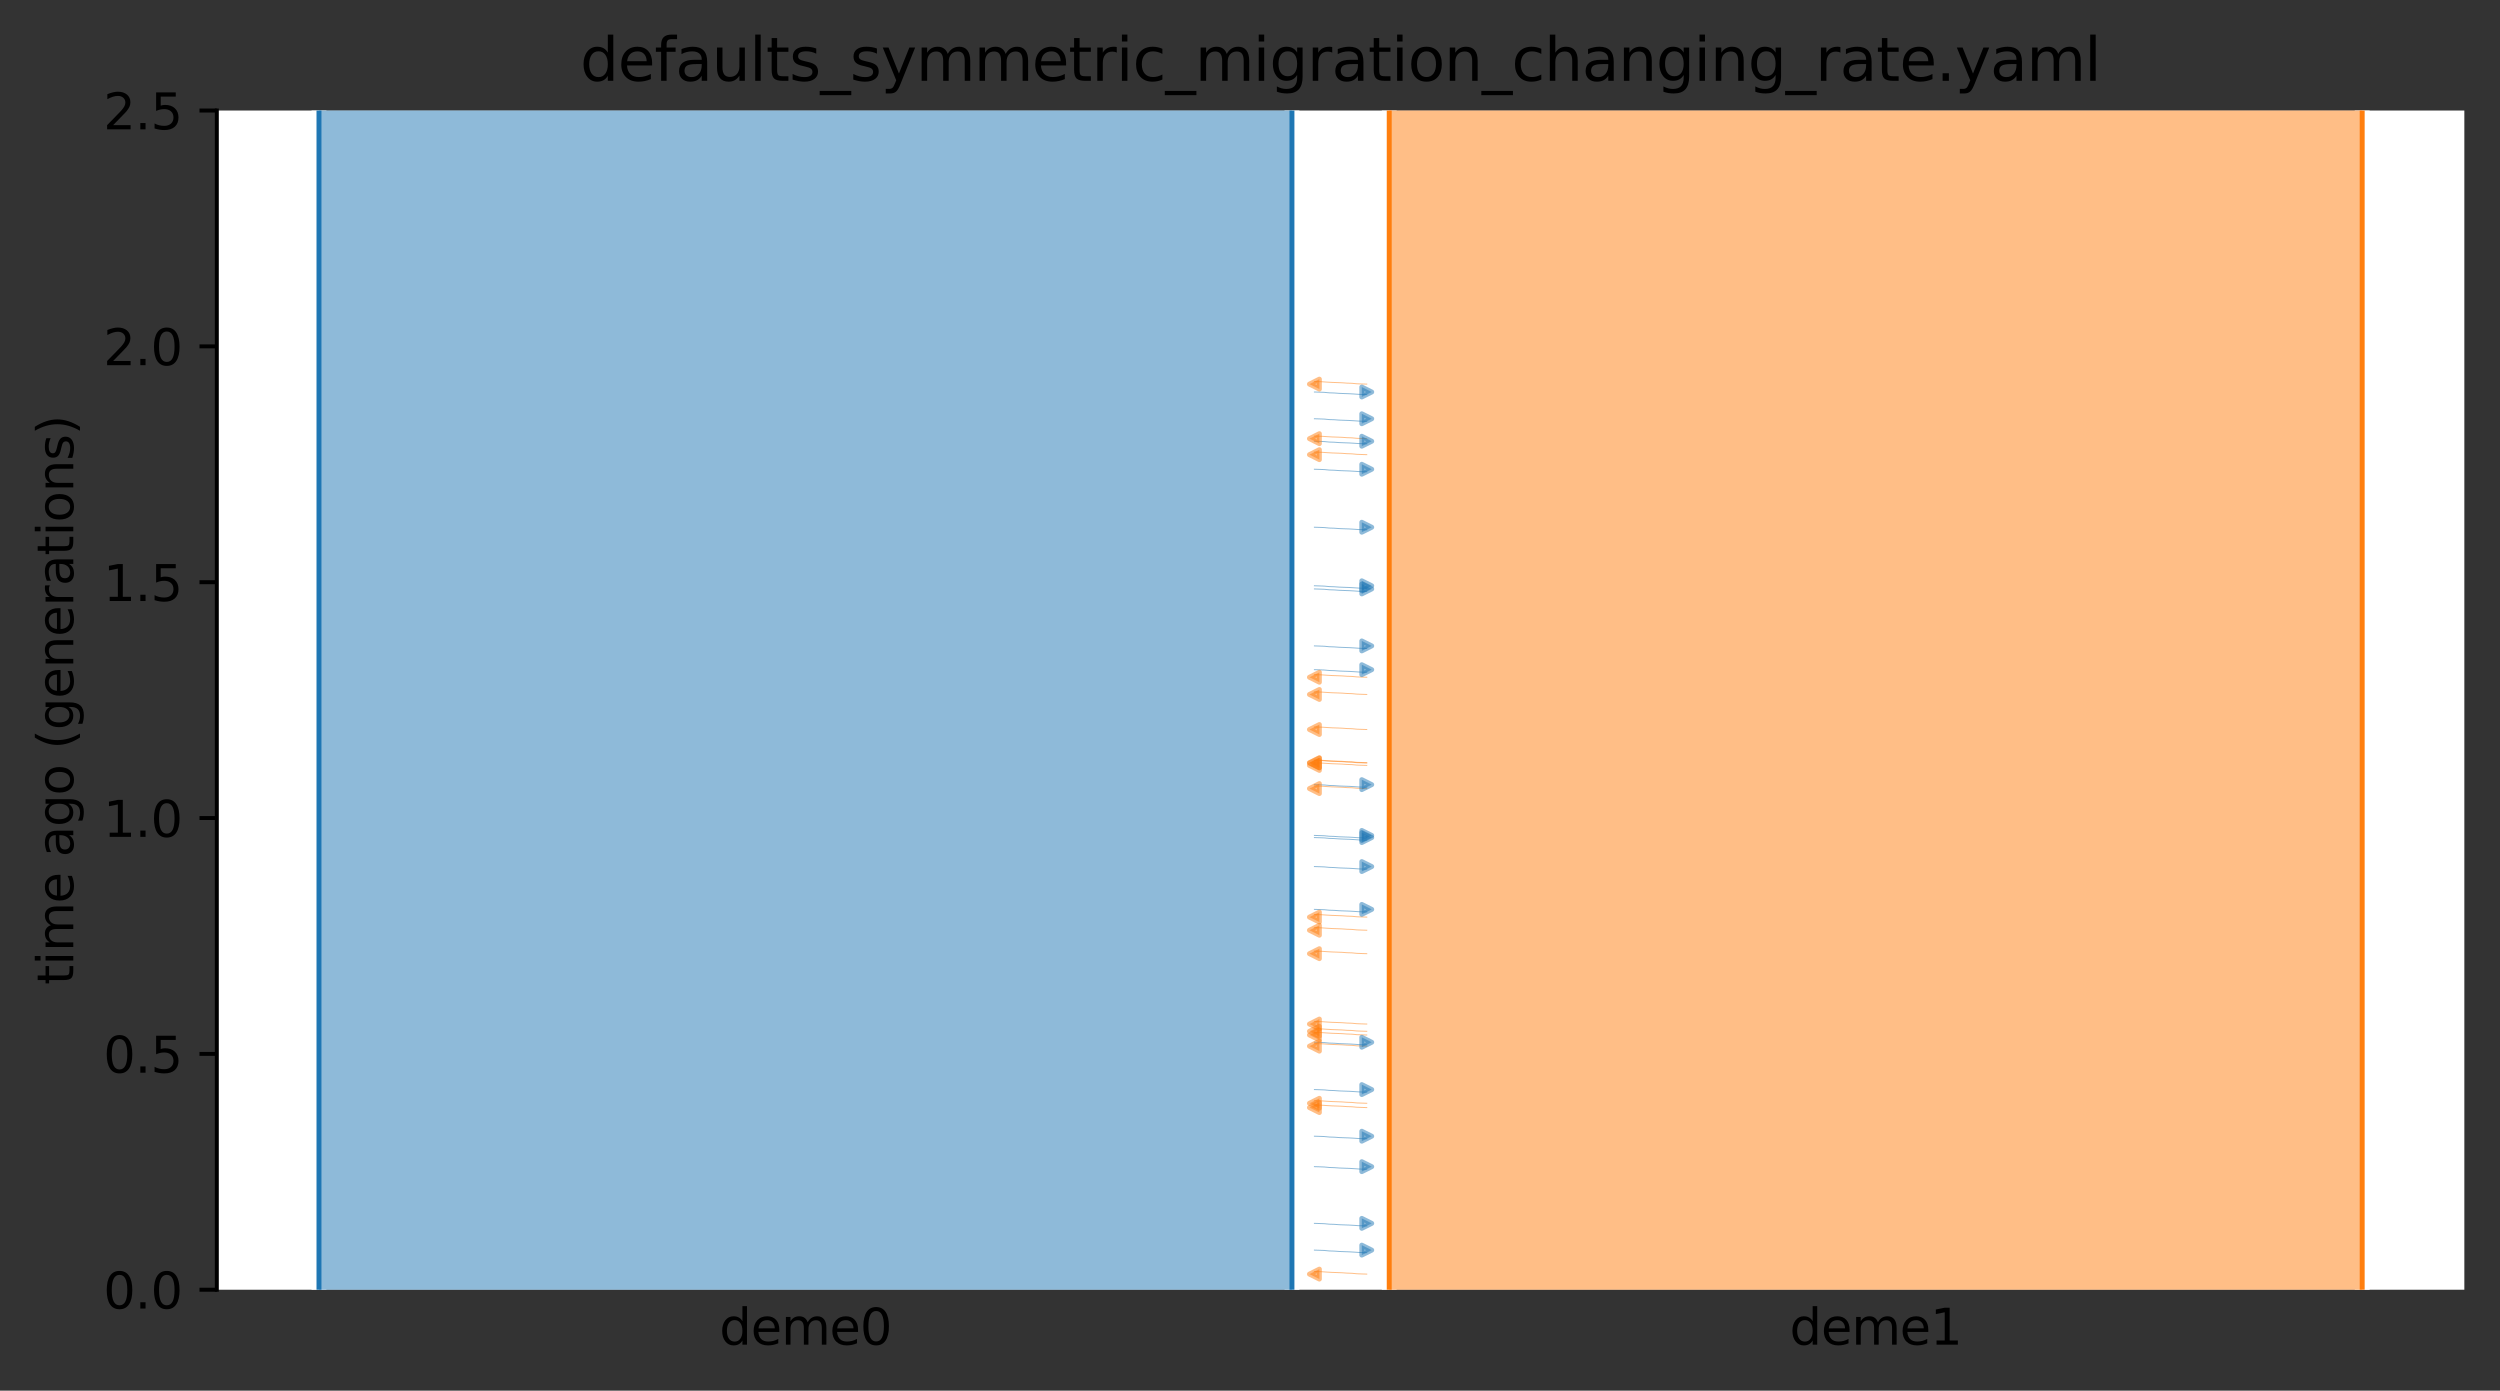 <?xml version="1.0" encoding="utf-8" standalone="no"?>
<!DOCTYPE svg PUBLIC "-//W3C//DTD SVG 1.1//EN"
  "http://www.w3.org/Graphics/SVG/1.1/DTD/svg11.dtd">
<svg xmlns:xlink="http://www.w3.org/1999/xlink" width="504.8pt" height="280.8pt" viewBox="0 0 504.8 280.8" xmlns="http://www.w3.org/2000/svg" version="1.1">
 <rect x="0" y="0" width="504.8" height="280.8" fill="#333333" stroke="none"/>
 <defs>
  <style type="text/css">*{stroke-linejoin: round; stroke-linecap: butt}</style>
 </defs>
 <g id="figure_1">
  <g id="patch_1">
   <path d="M 0 280.8 
L 504.8 280.8 
L 504.8 0 
L 0 0 
L 0 280.8 
z
" style="fill: none"/>
  </g>
  <g id="axes_1">
   <g id="patch_2">
    <path d="M 43.781 260.422 
L 497.6 260.422 
L 497.6 22.318 
L 43.781 22.318 
z
" style="fill: #ffffff"/>
   </g>
   <path d="M 275.975 154.556 
L 274.975 154.524 
L 273.975 154.487 
L 272.975 154.39 
L 271.975 154.357 
L 270.975 154.284 
L 269.975 154.245 
L 268.975 154.21 
L 267.975 154.152 
L 266.975 154.082 
L 265.406 154.03 
" clip-path="url(#p054538c51c)" style="fill: none; stroke: #ff7f0e; stroke-opacity: 0.5; stroke-width: 0.2; stroke-linecap: square"/>
   <path d="M 275.975 159.23 
L 274.975 159.199 
L 273.975 159.162 
L 272.975 159.064 
L 271.975 159.031 
L 270.975 158.958 
L 269.975 158.919 
L 268.975 158.884 
L 267.975 158.826 
L 266.975 158.756 
L 265.406 158.704 
" clip-path="url(#p054538c51c)" style="fill: none; stroke: #ff7f0e; stroke-opacity: 0.5; stroke-width: 0.2; stroke-linecap: square"/>
   <path d="M 275.975 136.75 
L 274.975 136.718 
L 273.975 136.681 
L 272.975 136.584 
L 271.975 136.551 
L 270.975 136.477 
L 269.975 136.439 
L 268.975 136.403 
L 267.975 136.346 
L 266.975 136.275 
L 265.406 136.223 
" clip-path="url(#p054538c51c)" style="fill: none; stroke: #ff7f0e; stroke-opacity: 0.5; stroke-width: 0.2; stroke-linecap: square"/>
   <path d="M 275.975 88.574 
L 274.975 88.543 
L 273.975 88.506 
L 272.975 88.408 
L 271.975 88.375 
L 270.975 88.302 
L 269.975 88.263 
L 268.975 88.228 
L 267.975 88.17 
L 266.975 88.1 
L 265.406 88.048 
" clip-path="url(#p054538c51c)" style="fill: none; stroke: #ff7f0e; stroke-opacity: 0.5; stroke-width: 0.2; stroke-linecap: square"/>
   <path d="M 275.975 140.226 
L 274.975 140.194 
L 273.975 140.157 
L 272.975 140.06 
L 271.975 140.027 
L 270.975 139.954 
L 269.975 139.915 
L 268.975 139.88 
L 267.975 139.822 
L 266.975 139.752 
L 265.406 139.7 
" clip-path="url(#p054538c51c)" style="fill: none; stroke: #ff7f0e; stroke-opacity: 0.5; stroke-width: 0.2; stroke-linecap: square"/>
   <path d="M 275.975 91.805 
L 274.975 91.774 
L 273.975 91.737 
L 272.975 91.639 
L 271.975 91.607 
L 270.975 91.533 
L 269.975 91.494 
L 268.975 91.459 
L 267.975 91.401 
L 266.975 91.331 
L 265.406 91.279 
" clip-path="url(#p054538c51c)" style="fill: none; stroke: #ff7f0e; stroke-opacity: 0.5; stroke-width: 0.2; stroke-linecap: square"/>
   <path d="M 275.975 77.561 
L 274.975 77.53 
L 273.975 77.493 
L 272.975 77.395 
L 271.975 77.362 
L 270.975 77.289 
L 269.975 77.25 
L 268.975 77.215 
L 267.975 77.157 
L 266.975 77.087 
L 265.406 77.035 
" clip-path="url(#p054538c51c)" style="fill: none; stroke: #ff7f0e; stroke-opacity: 0.5; stroke-width: 0.2; stroke-linecap: square"/>
   <path d="M 275.975 147.305 
L 274.975 147.274 
L 273.975 147.237 
L 272.975 147.139 
L 271.975 147.107 
L 270.975 147.033 
L 269.975 146.994 
L 268.975 146.959 
L 267.975 146.901 
L 266.975 146.831 
L 265.406 146.779 
" clip-path="url(#p054538c51c)" style="fill: none; stroke: #ff7f0e; stroke-opacity: 0.5; stroke-width: 0.2; stroke-linecap: square"/>
   <path d="M 275.975 154.068 
L 274.975 154.036 
L 273.975 153.999 
L 272.975 153.901 
L 271.975 153.869 
L 270.975 153.795 
L 269.975 153.757 
L 268.975 153.721 
L 267.975 153.664 
L 266.975 153.593 
L 265.406 153.541 
" clip-path="url(#p054538c51c)" style="fill: none; stroke: #ff7f0e; stroke-opacity: 0.5; stroke-width: 0.2; stroke-linecap: square"/>
   <path d="M 275.975 153.999 
L 274.975 153.968 
L 273.975 153.931 
L 272.975 153.833 
L 271.975 153.801 
L 270.975 153.727 
L 269.975 153.688 
L 268.975 153.653 
L 267.975 153.595 
L 266.975 153.525 
L 265.406 153.473 
" clip-path="url(#p054538c51c)" style="fill: none; stroke: #ff7f0e; stroke-opacity: 0.5; stroke-width: 0.2; stroke-linecap: square"/>
   <path d="M 265.406 118.918 
L 266.406 118.95 
L 267.406 118.986 
L 268.406 119.084 
L 269.406 119.117 
L 270.406 119.19 
L 271.406 119.229 
L 272.406 119.264 
L 273.406 119.322 
L 274.406 119.392 
L 275.975 119.444 
" clip-path="url(#p054538c51c)" style="fill: none; stroke: #1f77b4; stroke-opacity: 0.5; stroke-width: 0.2; stroke-linecap: square"/>
   <path d="M 265.406 79.154 
L 266.406 79.185 
L 267.406 79.222 
L 268.406 79.32 
L 269.406 79.352 
L 270.406 79.426 
L 271.406 79.465 
L 272.406 79.5 
L 273.406 79.558 
L 274.406 79.628 
L 275.975 79.68 
" clip-path="url(#p054538c51c)" style="fill: none; stroke: #1f77b4; stroke-opacity: 0.5; stroke-width: 0.2; stroke-linecap: square"/>
   <path d="M 265.406 106.458 
L 266.406 106.489 
L 267.406 106.526 
L 268.406 106.624 
L 269.406 106.656 
L 270.406 106.73 
L 271.406 106.769 
L 272.406 106.804 
L 273.406 106.862 
L 274.406 106.932 
L 275.975 106.984 
" clip-path="url(#p054538c51c)" style="fill: none; stroke: #1f77b4; stroke-opacity: 0.5; stroke-width: 0.2; stroke-linecap: square"/>
   <path d="M 265.406 130.422 
L 266.406 130.453 
L 267.406 130.49 
L 268.406 130.588 
L 269.406 130.62 
L 270.406 130.694 
L 271.406 130.733 
L 272.406 130.768 
L 273.406 130.826 
L 274.406 130.896 
L 275.975 130.948 
" clip-path="url(#p054538c51c)" style="fill: none; stroke: #1f77b4; stroke-opacity: 0.5; stroke-width: 0.2; stroke-linecap: square"/>
   <path d="M 265.406 118.279 
L 266.406 118.31 
L 267.406 118.347 
L 268.406 118.445 
L 269.406 118.478 
L 270.406 118.551 
L 271.406 118.59 
L 272.406 118.625 
L 273.406 118.683 
L 274.406 118.753 
L 275.975 118.805 
" clip-path="url(#p054538c51c)" style="fill: none; stroke: #1f77b4; stroke-opacity: 0.5; stroke-width: 0.2; stroke-linecap: square"/>
   <path d="M 265.406 158.433 
L 266.406 158.465 
L 267.406 158.502 
L 268.406 158.6 
L 269.406 158.632 
L 270.406 158.706 
L 271.406 158.744 
L 272.406 158.78 
L 273.406 158.837 
L 274.406 158.908 
L 275.975 158.96 
" clip-path="url(#p054538c51c)" style="fill: none; stroke: #1f77b4; stroke-opacity: 0.5; stroke-width: 0.2; stroke-linecap: square"/>
   <path d="M 265.406 89.094 
L 266.406 89.125 
L 267.406 89.162 
L 268.406 89.26 
L 269.406 89.293 
L 270.406 89.366 
L 271.406 89.405 
L 272.406 89.44 
L 273.406 89.498 
L 274.406 89.568 
L 275.975 89.62 
" clip-path="url(#p054538c51c)" style="fill: none; stroke: #1f77b4; stroke-opacity: 0.5; stroke-width: 0.2; stroke-linecap: square"/>
   <path d="M 265.406 84.554 
L 266.406 84.586 
L 267.406 84.623 
L 268.406 84.721 
L 269.406 84.753 
L 270.406 84.827 
L 271.406 84.865 
L 272.406 84.901 
L 273.406 84.958 
L 274.406 85.029 
L 275.975 85.081 
" clip-path="url(#p054538c51c)" style="fill: none; stroke: #1f77b4; stroke-opacity: 0.5; stroke-width: 0.2; stroke-linecap: square"/>
   <path d="M 265.406 94.749 
L 266.406 94.78 
L 267.406 94.817 
L 268.406 94.915 
L 269.406 94.948 
L 270.406 95.021 
L 271.406 95.06 
L 272.406 95.095 
L 273.406 95.153 
L 274.406 95.223 
L 275.975 95.275 
" clip-path="url(#p054538c51c)" style="fill: none; stroke: #1f77b4; stroke-opacity: 0.5; stroke-width: 0.2; stroke-linecap: square"/>
   <path d="M 265.406 135.22 
L 266.406 135.252 
L 267.406 135.289 
L 268.406 135.386 
L 269.406 135.419 
L 270.406 135.492 
L 271.406 135.531 
L 272.406 135.566 
L 273.406 135.624 
L 274.406 135.694 
L 275.975 135.746 
" clip-path="url(#p054538c51c)" style="fill: none; stroke: #1f77b4; stroke-opacity: 0.5; stroke-width: 0.2; stroke-linecap: square"/>
   <path d="M 275.975 211.241 
L 274.975 211.21 
L 273.975 211.173 
L 272.975 211.075 
L 271.975 211.042 
L 270.975 210.969 
L 269.975 210.93 
L 268.975 210.895 
L 267.975 210.837 
L 266.975 210.767 
L 265.406 210.715 
" clip-path="url(#p054538c51c)" style="fill: none; stroke: #ff7f0e; stroke-opacity: 0.5; stroke-width: 0.2; stroke-linecap: square"/>
   <path d="M 275.975 222.773 
L 274.975 222.741 
L 273.975 222.704 
L 272.975 222.607 
L 271.975 222.574 
L 270.975 222.5 
L 269.975 222.462 
L 268.975 222.426 
L 267.975 222.369 
L 266.975 222.298 
L 265.406 222.246 
" clip-path="url(#p054538c51c)" style="fill: none; stroke: #ff7f0e; stroke-opacity: 0.5; stroke-width: 0.2; stroke-linecap: square"/>
   <path d="M 275.975 208.986 
L 274.975 208.955 
L 273.975 208.918 
L 272.975 208.82 
L 271.975 208.787 
L 270.975 208.714 
L 269.975 208.675 
L 268.975 208.64 
L 267.975 208.582 
L 266.975 208.512 
L 265.406 208.46 
" clip-path="url(#p054538c51c)" style="fill: none; stroke: #ff7f0e; stroke-opacity: 0.5; stroke-width: 0.2; stroke-linecap: square"/>
   <path d="M 275.975 187.834 
L 274.975 187.802 
L 273.975 187.765 
L 272.975 187.668 
L 271.975 187.635 
L 270.975 187.562 
L 269.975 187.523 
L 268.975 187.488 
L 267.975 187.43 
L 266.975 187.36 
L 265.406 187.308 
" clip-path="url(#p054538c51c)" style="fill: none; stroke: #ff7f0e; stroke-opacity: 0.5; stroke-width: 0.2; stroke-linecap: square"/>
   <path d="M 275.975 206.775 
L 274.975 206.743 
L 273.975 206.706 
L 272.975 206.609 
L 271.975 206.576 
L 270.975 206.503 
L 269.975 206.464 
L 268.975 206.429 
L 267.975 206.371 
L 266.975 206.301 
L 265.406 206.249 
" clip-path="url(#p054538c51c)" style="fill: none; stroke: #ff7f0e; stroke-opacity: 0.5; stroke-width: 0.2; stroke-linecap: square"/>
   <path d="M 275.975 257.267 
L 274.975 257.236 
L 273.975 257.199 
L 272.975 257.101 
L 271.975 257.068 
L 270.975 256.995 
L 269.975 256.956 
L 268.975 256.921 
L 267.975 256.863 
L 266.975 256.793 
L 265.406 256.741 
" clip-path="url(#p054538c51c)" style="fill: none; stroke: #ff7f0e; stroke-opacity: 0.5; stroke-width: 0.2; stroke-linecap: square"/>
   <path d="M 275.975 208.24 
L 274.975 208.209 
L 273.975 208.172 
L 272.975 208.074 
L 271.975 208.042 
L 270.975 207.968 
L 269.975 207.929 
L 268.975 207.894 
L 267.975 207.836 
L 266.975 207.766 
L 265.406 207.714 
" clip-path="url(#p054538c51c)" style="fill: none; stroke: #ff7f0e; stroke-opacity: 0.5; stroke-width: 0.2; stroke-linecap: square"/>
   <path d="M 275.975 185.182 
L 274.975 185.151 
L 273.975 185.114 
L 272.975 185.016 
L 271.975 184.984 
L 270.975 184.91 
L 269.975 184.872 
L 268.975 184.836 
L 267.975 184.779 
L 266.975 184.708 
L 265.406 184.656 
" clip-path="url(#p054538c51c)" style="fill: none; stroke: #ff7f0e; stroke-opacity: 0.5; stroke-width: 0.2; stroke-linecap: square"/>
   <path d="M 275.975 192.567 
L 274.975 192.536 
L 273.975 192.499 
L 272.975 192.401 
L 271.975 192.369 
L 270.975 192.295 
L 269.975 192.256 
L 268.975 192.221 
L 267.975 192.163 
L 266.975 192.093 
L 265.406 192.041 
" clip-path="url(#p054538c51c)" style="fill: none; stroke: #ff7f0e; stroke-opacity: 0.5; stroke-width: 0.2; stroke-linecap: square"/>
   <path d="M 275.975 223.644 
L 274.975 223.612 
L 273.975 223.575 
L 272.975 223.478 
L 271.975 223.445 
L 270.975 223.372 
L 269.975 223.333 
L 268.975 223.298 
L 267.975 223.24 
L 266.975 223.169 
L 265.406 223.118 
" clip-path="url(#p054538c51c)" style="fill: none; stroke: #ff7f0e; stroke-opacity: 0.5; stroke-width: 0.2; stroke-linecap: square"/>
   <path d="M 265.406 247.02 
L 266.406 247.052 
L 267.406 247.089 
L 268.406 247.186 
L 269.406 247.219 
L 270.406 247.292 
L 271.406 247.331 
L 272.406 247.366 
L 273.406 247.424 
L 274.406 247.494 
L 275.975 247.546 
" clip-path="url(#p054538c51c)" style="fill: none; stroke: #1f77b4; stroke-opacity: 0.5; stroke-width: 0.2; stroke-linecap: square"/>
   <path d="M 265.406 210.452 
L 266.406 210.483 
L 267.406 210.52 
L 268.406 210.618 
L 269.406 210.65 
L 270.406 210.724 
L 271.406 210.762 
L 272.406 210.798 
L 273.406 210.855 
L 274.406 210.926 
L 275.975 210.978 
" clip-path="url(#p054538c51c)" style="fill: none; stroke: #1f77b4; stroke-opacity: 0.5; stroke-width: 0.2; stroke-linecap: square"/>
   <path d="M 265.406 169.121 
L 266.406 169.152 
L 267.406 169.189 
L 268.406 169.287 
L 269.406 169.319 
L 270.406 169.393 
L 271.406 169.432 
L 272.406 169.467 
L 273.406 169.525 
L 274.406 169.595 
L 275.975 169.647 
" clip-path="url(#p054538c51c)" style="fill: none; stroke: #1f77b4; stroke-opacity: 0.5; stroke-width: 0.2; stroke-linecap: square"/>
   <path d="M 265.406 235.571 
L 266.406 235.602 
L 267.406 235.639 
L 268.406 235.737 
L 269.406 235.77 
L 270.406 235.843 
L 271.406 235.882 
L 272.406 235.917 
L 273.406 235.975 
L 274.406 236.045 
L 275.975 236.097 
" clip-path="url(#p054538c51c)" style="fill: none; stroke: #1f77b4; stroke-opacity: 0.5; stroke-width: 0.2; stroke-linecap: square"/>
   <path d="M 265.406 252.423 
L 266.406 252.455 
L 267.406 252.492 
L 268.406 252.589 
L 269.406 252.622 
L 270.406 252.695 
L 271.406 252.734 
L 272.406 252.769 
L 273.406 252.827 
L 274.406 252.897 
L 275.975 252.949 
" clip-path="url(#p054538c51c)" style="fill: none; stroke: #1f77b4; stroke-opacity: 0.5; stroke-width: 0.2; stroke-linecap: square"/>
   <path d="M 265.406 168.689 
L 266.406 168.72 
L 267.406 168.757 
L 268.406 168.855 
L 269.406 168.888 
L 270.406 168.961 
L 271.406 169 
L 272.406 169.035 
L 273.406 169.093 
L 274.406 169.163 
L 275.975 169.215 
" clip-path="url(#p054538c51c)" style="fill: none; stroke: #1f77b4; stroke-opacity: 0.5; stroke-width: 0.2; stroke-linecap: square"/>
   <path d="M 265.406 183.623 
L 266.406 183.654 
L 267.406 183.691 
L 268.406 183.789 
L 269.406 183.821 
L 270.406 183.895 
L 271.406 183.934 
L 272.406 183.969 
L 273.406 184.027 
L 274.406 184.097 
L 275.975 184.149 
" clip-path="url(#p054538c51c)" style="fill: none; stroke: #1f77b4; stroke-opacity: 0.5; stroke-width: 0.2; stroke-linecap: square"/>
   <path d="M 265.406 220.005 
L 266.406 220.036 
L 267.406 220.073 
L 268.406 220.171 
L 269.406 220.204 
L 270.406 220.277 
L 271.406 220.316 
L 272.406 220.351 
L 273.406 220.409 
L 274.406 220.479 
L 275.975 220.531 
" clip-path="url(#p054538c51c)" style="fill: none; stroke: #1f77b4; stroke-opacity: 0.5; stroke-width: 0.2; stroke-linecap: square"/>
   <path d="M 265.406 229.422 
L 266.406 229.453 
L 267.406 229.49 
L 268.406 229.588 
L 269.406 229.621 
L 270.406 229.694 
L 271.406 229.733 
L 272.406 229.768 
L 273.406 229.826 
L 274.406 229.896 
L 275.975 229.948 
" clip-path="url(#p054538c51c)" style="fill: none; stroke: #1f77b4; stroke-opacity: 0.5; stroke-width: 0.2; stroke-linecap: square"/>
   <path d="M 265.406 174.976 
L 266.406 175.007 
L 267.406 175.044 
L 268.406 175.142 
L 269.406 175.175 
L 270.406 175.248 
L 271.406 175.287 
L 272.406 175.322 
L 273.406 175.38 
L 274.406 175.45 
L 275.975 175.502 
" clip-path="url(#p054538c51c)" style="fill: none; stroke: #1f77b4; stroke-opacity: 0.5; stroke-width: 0.2; stroke-linecap: square"/>
   <g id="patch_3">
    <path d="M 64.409 22.318 
L 64.409 260.422 
M 260.868 22.318 
L 260.868 260.422 
" clip-path="url(#p054538c51c)" style="fill: none; stroke: #ffffff; stroke-width: 3; stroke-linejoin: miter"/>
    <path d="M 64.409 22.318 
L 64.409 260.422 
M 260.868 22.318 
L 260.868 260.422 
" clip-path="url(#p054538c51c)" style="fill: none; stroke: #1f77b4; stroke-linejoin: miter"/>
    <g id="PolyCollection_1">
     <path d="M 260.868 22.318 
L 64.409 22.318 
L 64.409 260.422 
L 260.868 260.422 
L 260.868 260.422 
L 260.868 22.318 
z
" clip-path="url(#p054538c51c)" style="fill: #1f77b4; fill-opacity: 0.5"/>
    </g>
    <g id="patch_4">
     <path d="M 280.514 22.318 
L 280.514 260.422 
M 476.972 22.318 
L 476.972 260.422 
" clip-path="url(#p054538c51c)" style="fill: none; stroke: #ffffff; stroke-width: 3; stroke-linejoin: miter"/>
     <path d="M 280.514 22.318 
L 280.514 260.422 
M 476.972 22.318 
L 476.972 260.422 
" clip-path="url(#p054538c51c)" style="fill: none; stroke: #ff7f0e; stroke-linejoin: miter"/>
     <g id="PolyCollection_2">
      <path d="M 476.972 22.318 
L 280.514 22.318 
L 280.514 260.422 
L 476.972 260.422 
L 476.972 260.422 
L 476.972 22.318 
z
" clip-path="url(#p054538c51c)" style="fill: #ff7f0e; fill-opacity: 0.5"/>
     </g>
     <g id="matplotlib.axis_1">
      <g id="xtick_1">
       <g id="line2d_1"/>
       <g id="text_1">
        <!-- deme0 -->
        <g transform="translate(145.26 271.52)scale(0.1 -0.1)">
         <defs>
          <path id="DejaVuSans-64" d="M 2906 2969 
L 2906 4863 
L 3481 4863 
L 3481 0 
L 2906 0 
L 2906 525 
Q 2725 213 2448 61 
Q 2172 -91 1784 -91 
Q 1150 -91 751 415 
Q 353 922 353 1747 
Q 353 2572 751 3078 
Q 1150 3584 1784 3584 
Q 2172 3584 2448 3432 
Q 2725 3281 2906 2969 
z
M 947 1747 
Q 947 1113 1208 752 
Q 1469 391 1925 391 
Q 2381 391 2643 752 
Q 2906 1113 2906 1747 
Q 2906 2381 2643 2742 
Q 2381 3103 1925 3103 
Q 1469 3103 1208 2742 
Q 947 2381 947 1747 
z
" transform="scale(0.016)"/>
          <path id="DejaVuSans-65" d="M 3597 1894 
L 3597 1613 
L 953 1613 
Q 991 1019 1311 708 
Q 1631 397 2203 397 
Q 2534 397 2845 478 
Q 3156 559 3463 722 
L 3463 178 
Q 3153 47 2828 -22 
Q 2503 -91 2169 -91 
Q 1331 -91 842 396 
Q 353 884 353 1716 
Q 353 2575 817 3079 
Q 1281 3584 2069 3584 
Q 2775 3584 3186 3129 
Q 3597 2675 3597 1894 
z
M 3022 2063 
Q 3016 2534 2758 2815 
Q 2500 3097 2075 3097 
Q 1594 3097 1305 2825 
Q 1016 2553 972 2059 
L 3022 2063 
z
" transform="scale(0.016)"/>
          <path id="DejaVuSans-6d" d="M 3328 2828 
Q 3544 3216 3844 3400 
Q 4144 3584 4550 3584 
Q 5097 3584 5394 3201 
Q 5691 2819 5691 2113 
L 5691 0 
L 5113 0 
L 5113 2094 
Q 5113 2597 4934 2840 
Q 4756 3084 4391 3084 
Q 3944 3084 3684 2787 
Q 3425 2491 3425 1978 
L 3425 0 
L 2847 0 
L 2847 2094 
Q 2847 2600 2669 2842 
Q 2491 3084 2119 3084 
Q 1678 3084 1418 2786 
Q 1159 2488 1159 1978 
L 1159 0 
L 581 0 
L 581 3500 
L 1159 3500 
L 1159 2956 
Q 1356 3278 1631 3431 
Q 1906 3584 2284 3584 
Q 2666 3584 2933 3390 
Q 3200 3197 3328 2828 
z
" transform="scale(0.016)"/>
          <path id="DejaVuSans-30" d="M 2034 4250 
Q 1547 4250 1301 3770 
Q 1056 3291 1056 2328 
Q 1056 1369 1301 889 
Q 1547 409 2034 409 
Q 2525 409 2770 889 
Q 3016 1369 3016 2328 
Q 3016 3291 2770 3770 
Q 2525 4250 2034 4250 
z
M 2034 4750 
Q 2819 4750 3233 4129 
Q 3647 3509 3647 2328 
Q 3647 1150 3233 529 
Q 2819 -91 2034 -91 
Q 1250 -91 836 529 
Q 422 1150 422 2328 
Q 422 3509 836 4129 
Q 1250 4750 2034 4750 
z
" transform="scale(0.016)"/>
         </defs>
         <use xlink:href="#DejaVuSans-64"/>
         <use xlink:href="#DejaVuSans-65" x="63.477"/>
         <use xlink:href="#DejaVuSans-6d" x="125"/>
         <use xlink:href="#DejaVuSans-65" x="222.412"/>
         <use xlink:href="#DejaVuSans-30" x="283.936"/>
        </g>
       </g>
      </g>
      <g id="xtick_2">
       <g id="line2d_2"/>
       <g id="text_2">
        <!-- deme1 -->
        <g transform="translate(361.364 271.52)scale(0.1 -0.1)">
         <defs>
          <path id="DejaVuSans-31" d="M 794 531 
L 1825 531 
L 1825 4091 
L 703 3866 
L 703 4441 
L 1819 4666 
L 2450 4666 
L 2450 531 
L 3481 531 
L 3481 0 
L 794 0 
L 794 531 
z
" transform="scale(0.016)"/>
         </defs>
         <use xlink:href="#DejaVuSans-64"/>
         <use xlink:href="#DejaVuSans-65" x="63.477"/>
         <use xlink:href="#DejaVuSans-6d" x="125"/>
         <use xlink:href="#DejaVuSans-65" x="222.412"/>
         <use xlink:href="#DejaVuSans-31" x="283.936"/>
        </g>
       </g>
      </g>
     </g>
     <g id="matplotlib.axis_2">
      <g id="ytick_1">
       <g id="line2d_3">
        <defs>
         <path id="m0cdb8a8888" d="M 0 0 
L -3.5 0 
" style="stroke: #000000; stroke-width: 0.8"/>
        </defs>
        <g>
         <use xlink:href="#m0cdb8a8888" x="43.781" y="260.422" style="stroke: #000000; stroke-width: 0.8"/>
        </g>
       </g>
       <g id="text_3">
        <!-- 0.0 -->
        <g transform="translate(20.878 264.221)scale(0.1 -0.1)">
         <defs>
          <path id="DejaVuSans-2e" d="M 684 794 
L 1344 794 
L 1344 0 
L 684 0 
L 684 794 
z
" transform="scale(0.016)"/>
         </defs>
         <use xlink:href="#DejaVuSans-30"/>
         <use xlink:href="#DejaVuSans-2e" x="63.623"/>
         <use xlink:href="#DejaVuSans-30" x="95.41"/>
        </g>
       </g>
      </g>
      <g id="ytick_2">
       <g id="line2d_4">
        <g>
         <use xlink:href="#m0cdb8a8888" x="43.781" y="212.801" style="stroke: #000000; stroke-width: 0.8"/>
        </g>
       </g>
       <g id="text_4">
        <!-- 0.5 -->
        <g transform="translate(20.878 216.6)scale(0.1 -0.1)">
         <defs>
          <path id="DejaVuSans-35" d="M 691 4666 
L 3169 4666 
L 3169 4134 
L 1269 4134 
L 1269 2991 
Q 1406 3038 1543 3061 
Q 1681 3084 1819 3084 
Q 2600 3084 3056 2656 
Q 3513 2228 3513 1497 
Q 3513 744 3044 326 
Q 2575 -91 1722 -91 
Q 1428 -91 1123 -41 
Q 819 9 494 109 
L 494 744 
Q 775 591 1075 516 
Q 1375 441 1709 441 
Q 2250 441 2565 725 
Q 2881 1009 2881 1497 
Q 2881 1984 2565 2268 
Q 2250 2553 1709 2553 
Q 1456 2553 1204 2497 
Q 953 2441 691 2322 
L 691 4666 
z
" transform="scale(0.016)"/>
         </defs>
         <use xlink:href="#DejaVuSans-30"/>
         <use xlink:href="#DejaVuSans-2e" x="63.623"/>
         <use xlink:href="#DejaVuSans-35" x="95.41"/>
        </g>
       </g>
      </g>
      <g id="ytick_3">
       <g id="line2d_5">
        <g>
         <use xlink:href="#m0cdb8a8888" x="43.781" y="165.18" style="stroke: #000000; stroke-width: 0.8"/>
        </g>
       </g>
       <g id="text_5">
        <!-- 1.0 -->
        <g transform="translate(20.878 168.98)scale(0.1 -0.1)">
         <use xlink:href="#DejaVuSans-31"/>
         <use xlink:href="#DejaVuSans-2e" x="63.623"/>
         <use xlink:href="#DejaVuSans-30" x="95.41"/>
        </g>
       </g>
      </g>
      <g id="ytick_4">
       <g id="line2d_6">
        <g>
         <use xlink:href="#m0cdb8a8888" x="43.781" y="117.56" style="stroke: #000000; stroke-width: 0.8"/>
        </g>
       </g>
       <g id="text_6">
        <!-- 1.5 -->
        <g transform="translate(20.878 121.359)scale(0.1 -0.1)">
         <use xlink:href="#DejaVuSans-31"/>
         <use xlink:href="#DejaVuSans-2e" x="63.623"/>
         <use xlink:href="#DejaVuSans-35" x="95.41"/>
        </g>
       </g>
      </g>
      <g id="ytick_5">
       <g id="line2d_7">
        <g>
         <use xlink:href="#m0cdb8a8888" x="43.781" y="69.939" style="stroke: #000000; stroke-width: 0.8"/>
        </g>
       </g>
       <g id="text_7">
        <!-- 2.0 -->
        <g transform="translate(20.878 73.738)scale(0.1 -0.1)">
         <defs>
          <path id="DejaVuSans-32" d="M 1228 531 
L 3431 531 
L 3431 0 
L 469 0 
L 469 531 
Q 828 903 1448 1529 
Q 2069 2156 2228 2338 
Q 2531 2678 2651 2914 
Q 2772 3150 2772 3378 
Q 2772 3750 2511 3984 
Q 2250 4219 1831 4219 
Q 1534 4219 1204 4116 
Q 875 4013 500 3803 
L 500 4441 
Q 881 4594 1212 4672 
Q 1544 4750 1819 4750 
Q 2544 4750 2975 4387 
Q 3406 4025 3406 3419 
Q 3406 3131 3298 2873 
Q 3191 2616 2906 2266 
Q 2828 2175 2409 1742 
Q 1991 1309 1228 531 
z
" transform="scale(0.016)"/>
         </defs>
         <use xlink:href="#DejaVuSans-32"/>
         <use xlink:href="#DejaVuSans-2e" x="63.623"/>
         <use xlink:href="#DejaVuSans-30" x="95.41"/>
        </g>
       </g>
      </g>
      <g id="ytick_6">
       <g id="line2d_8">
        <g>
         <use xlink:href="#m0cdb8a8888" x="43.781" y="22.318" style="stroke: #000000; stroke-width: 0.8"/>
        </g>
       </g>
       <g id="text_8">
        <!-- 2.5 -->
        <g transform="translate(20.878 26.117)scale(0.1 -0.1)">
         <use xlink:href="#DejaVuSans-32"/>
         <use xlink:href="#DejaVuSans-2e" x="63.623"/>
         <use xlink:href="#DejaVuSans-35" x="95.41"/>
        </g>
       </g>
      </g>
      <g id="text_9">
       <!-- time ago (generations) -->
       <g transform="translate(14.798 198.841)rotate(-90)scale(0.1 -0.1)">
        <defs>
         <path id="DejaVuSans-74" d="M 1172 4494 
L 1172 3500 
L 2356 3500 
L 2356 3053 
L 1172 3053 
L 1172 1153 
Q 1172 725 1289 603 
Q 1406 481 1766 481 
L 2356 481 
L 2356 0 
L 1766 0 
Q 1100 0 847 248 
Q 594 497 594 1153 
L 594 3053 
L 172 3053 
L 172 3500 
L 594 3500 
L 594 4494 
L 1172 4494 
z
" transform="scale(0.016)"/>
         <path id="DejaVuSans-69" d="M 603 3500 
L 1178 3500 
L 1178 0 
L 603 0 
L 603 3500 
z
M 603 4863 
L 1178 4863 
L 1178 4134 
L 603 4134 
L 603 4863 
z
" transform="scale(0.016)"/>
         <path id="DejaVuSans-20" transform="scale(0.016)"/>
         <path id="DejaVuSans-61" d="M 2194 1759 
Q 1497 1759 1228 1600 
Q 959 1441 959 1056 
Q 959 750 1161 570 
Q 1363 391 1709 391 
Q 2188 391 2477 730 
Q 2766 1069 2766 1631 
L 2766 1759 
L 2194 1759 
z
M 3341 1997 
L 3341 0 
L 2766 0 
L 2766 531 
Q 2569 213 2275 61 
Q 1981 -91 1556 -91 
Q 1019 -91 701 211 
Q 384 513 384 1019 
Q 384 1609 779 1909 
Q 1175 2209 1959 2209 
L 2766 2209 
L 2766 2266 
Q 2766 2663 2505 2880 
Q 2244 3097 1772 3097 
Q 1472 3097 1187 3025 
Q 903 2953 641 2809 
L 641 3341 
Q 956 3463 1253 3523 
Q 1550 3584 1831 3584 
Q 2591 3584 2966 3190 
Q 3341 2797 3341 1997 
z
" transform="scale(0.016)"/>
         <path id="DejaVuSans-67" d="M 2906 1791 
Q 2906 2416 2648 2759 
Q 2391 3103 1925 3103 
Q 1463 3103 1205 2759 
Q 947 2416 947 1791 
Q 947 1169 1205 825 
Q 1463 481 1925 481 
Q 2391 481 2648 825 
Q 2906 1169 2906 1791 
z
M 3481 434 
Q 3481 -459 3084 -895 
Q 2688 -1331 1869 -1331 
Q 1566 -1331 1297 -1286 
Q 1028 -1241 775 -1147 
L 775 -588 
Q 1028 -725 1275 -790 
Q 1522 -856 1778 -856 
Q 2344 -856 2625 -561 
Q 2906 -266 2906 331 
L 2906 616 
Q 2728 306 2450 153 
Q 2172 0 1784 0 
Q 1141 0 747 490 
Q 353 981 353 1791 
Q 353 2603 747 3093 
Q 1141 3584 1784 3584 
Q 2172 3584 2450 3431 
Q 2728 3278 2906 2969 
L 2906 3500 
L 3481 3500 
L 3481 434 
z
" transform="scale(0.016)"/>
         <path id="DejaVuSans-6f" d="M 1959 3097 
Q 1497 3097 1228 2736 
Q 959 2375 959 1747 
Q 959 1119 1226 758 
Q 1494 397 1959 397 
Q 2419 397 2687 759 
Q 2956 1122 2956 1747 
Q 2956 2369 2687 2733 
Q 2419 3097 1959 3097 
z
M 1959 3584 
Q 2709 3584 3137 3096 
Q 3566 2609 3566 1747 
Q 3566 888 3137 398 
Q 2709 -91 1959 -91 
Q 1206 -91 779 398 
Q 353 888 353 1747 
Q 353 2609 779 3096 
Q 1206 3584 1959 3584 
z
" transform="scale(0.016)"/>
         <path id="DejaVuSans-28" d="M 1984 4856 
Q 1566 4138 1362 3434 
Q 1159 2731 1159 2009 
Q 1159 1288 1364 580 
Q 1569 -128 1984 -844 
L 1484 -844 
Q 1016 -109 783 600 
Q 550 1309 550 2009 
Q 550 2706 781 3412 
Q 1013 4119 1484 4856 
L 1984 4856 
z
" transform="scale(0.016)"/>
         <path id="DejaVuSans-6e" d="M 3513 2113 
L 3513 0 
L 2938 0 
L 2938 2094 
Q 2938 2591 2744 2837 
Q 2550 3084 2163 3084 
Q 1697 3084 1428 2787 
Q 1159 2491 1159 1978 
L 1159 0 
L 581 0 
L 581 3500 
L 1159 3500 
L 1159 2956 
Q 1366 3272 1645 3428 
Q 1925 3584 2291 3584 
Q 2894 3584 3203 3211 
Q 3513 2838 3513 2113 
z
" transform="scale(0.016)"/>
         <path id="DejaVuSans-72" d="M 2631 2963 
Q 2534 3019 2420 3045 
Q 2306 3072 2169 3072 
Q 1681 3072 1420 2755 
Q 1159 2438 1159 1844 
L 1159 0 
L 581 0 
L 581 3500 
L 1159 3500 
L 1159 2956 
Q 1341 3275 1631 3429 
Q 1922 3584 2338 3584 
Q 2397 3584 2469 3576 
Q 2541 3569 2628 3553 
L 2631 2963 
z
" transform="scale(0.016)"/>
         <path id="DejaVuSans-73" d="M 2834 3397 
L 2834 2853 
Q 2591 2978 2328 3040 
Q 2066 3103 1784 3103 
Q 1356 3103 1142 2972 
Q 928 2841 928 2578 
Q 928 2378 1081 2264 
Q 1234 2150 1697 2047 
L 1894 2003 
Q 2506 1872 2764 1633 
Q 3022 1394 3022 966 
Q 3022 478 2636 193 
Q 2250 -91 1575 -91 
Q 1294 -91 989 -36 
Q 684 19 347 128 
L 347 722 
Q 666 556 975 473 
Q 1284 391 1588 391 
Q 1994 391 2212 530 
Q 2431 669 2431 922 
Q 2431 1156 2273 1281 
Q 2116 1406 1581 1522 
L 1381 1569 
Q 847 1681 609 1914 
Q 372 2147 372 2553 
Q 372 3047 722 3315 
Q 1072 3584 1716 3584 
Q 2034 3584 2315 3537 
Q 2597 3491 2834 3397 
z
" transform="scale(0.016)"/>
         <path id="DejaVuSans-29" d="M 513 4856 
L 1013 4856 
Q 1481 4119 1714 3412 
Q 1947 2706 1947 2009 
Q 1947 1309 1714 600 
Q 1481 -109 1013 -844 
L 513 -844 
Q 928 -128 1133 580 
Q 1338 1288 1338 2009 
Q 1338 2731 1133 3434 
Q 928 4138 513 4856 
z
" transform="scale(0.016)"/>
        </defs>
        <use xlink:href="#DejaVuSans-74"/>
        <use xlink:href="#DejaVuSans-69" x="39.209"/>
        <use xlink:href="#DejaVuSans-6d" x="66.992"/>
        <use xlink:href="#DejaVuSans-65" x="164.404"/>
        <use xlink:href="#DejaVuSans-20" x="225.928"/>
        <use xlink:href="#DejaVuSans-61" x="257.715"/>
        <use xlink:href="#DejaVuSans-67" x="318.994"/>
        <use xlink:href="#DejaVuSans-6f" x="382.471"/>
        <use xlink:href="#DejaVuSans-20" x="443.652"/>
        <use xlink:href="#DejaVuSans-28" x="475.439"/>
        <use xlink:href="#DejaVuSans-67" x="514.453"/>
        <use xlink:href="#DejaVuSans-65" x="577.93"/>
        <use xlink:href="#DejaVuSans-6e" x="639.453"/>
        <use xlink:href="#DejaVuSans-65" x="702.832"/>
        <use xlink:href="#DejaVuSans-72" x="764.355"/>
        <use xlink:href="#DejaVuSans-61" x="805.469"/>
        <use xlink:href="#DejaVuSans-74" x="866.748"/>
        <use xlink:href="#DejaVuSans-69" x="905.957"/>
        <use xlink:href="#DejaVuSans-6f" x="933.74"/>
        <use xlink:href="#DejaVuSans-6e" x="994.922"/>
        <use xlink:href="#DejaVuSans-73" x="1058.301"/>
        <use xlink:href="#DejaVuSans-29" x="1110.4"/>
       </g>
      </g>
     </g>
     <path d="M 264.406 154.556 
L 266.406 155.556 
L 266.406 153.556 
z
" clip-path="url(#p054538c51c)" style="fill: #ff7f0e; fill-opacity: 0.5; stroke: #ff7f0e; stroke-opacity: 0.5; stroke-linejoin: miter"/>
     <path d="M 264.406 159.23 
L 266.406 160.23 
L 266.406 158.23 
z
" clip-path="url(#p054538c51c)" style="fill: #ff7f0e; fill-opacity: 0.5; stroke: #ff7f0e; stroke-opacity: 0.5; stroke-linejoin: miter"/>
     <path d="M 264.406 136.75 
L 266.406 137.75 
L 266.406 135.75 
z
" clip-path="url(#p054538c51c)" style="fill: #ff7f0e; fill-opacity: 0.5; stroke: #ff7f0e; stroke-opacity: 0.5; stroke-linejoin: miter"/>
     <path d="M 264.406 88.574 
L 266.406 89.574 
L 266.406 87.574 
z
" clip-path="url(#p054538c51c)" style="fill: #ff7f0e; fill-opacity: 0.5; stroke: #ff7f0e; stroke-opacity: 0.5; stroke-linejoin: miter"/>
     <path d="M 264.406 140.226 
L 266.406 141.226 
L 266.406 139.226 
z
" clip-path="url(#p054538c51c)" style="fill: #ff7f0e; fill-opacity: 0.5; stroke: #ff7f0e; stroke-opacity: 0.5; stroke-linejoin: miter"/>
     <path d="M 264.406 91.805 
L 266.406 92.805 
L 266.406 90.805 
z
" clip-path="url(#p054538c51c)" style="fill: #ff7f0e; fill-opacity: 0.5; stroke: #ff7f0e; stroke-opacity: 0.5; stroke-linejoin: miter"/>
     <path d="M 264.406 77.561 
L 266.406 78.561 
L 266.406 76.561 
z
" clip-path="url(#p054538c51c)" style="fill: #ff7f0e; fill-opacity: 0.5; stroke: #ff7f0e; stroke-opacity: 0.5; stroke-linejoin: miter"/>
     <path d="M 264.406 147.305 
L 266.406 148.305 
L 266.406 146.305 
z
" clip-path="url(#p054538c51c)" style="fill: #ff7f0e; fill-opacity: 0.5; stroke: #ff7f0e; stroke-opacity: 0.5; stroke-linejoin: miter"/>
     <path d="M 264.406 154.068 
L 266.406 155.068 
L 266.406 153.068 
z
" clip-path="url(#p054538c51c)" style="fill: #ff7f0e; fill-opacity: 0.5; stroke: #ff7f0e; stroke-opacity: 0.5; stroke-linejoin: miter"/>
     <path d="M 264.406 153.999 
L 266.406 154.999 
L 266.406 152.999 
z
" clip-path="url(#p054538c51c)" style="fill: #ff7f0e; fill-opacity: 0.5; stroke: #ff7f0e; stroke-opacity: 0.5; stroke-linejoin: miter"/>
     <path d="M 276.975 118.918 
L 274.975 117.918 
L 274.975 119.918 
z
" clip-path="url(#p054538c51c)" style="fill: #1f77b4; fill-opacity: 0.5; stroke: #1f77b4; stroke-opacity: 0.5; stroke-linejoin: miter"/>
     <path d="M 276.975 79.154 
L 274.975 78.154 
L 274.975 80.154 
z
" clip-path="url(#p054538c51c)" style="fill: #1f77b4; fill-opacity: 0.5; stroke: #1f77b4; stroke-opacity: 0.5; stroke-linejoin: miter"/>
     <path d="M 276.975 106.458 
L 274.975 105.458 
L 274.975 107.458 
z
" clip-path="url(#p054538c51c)" style="fill: #1f77b4; fill-opacity: 0.5; stroke: #1f77b4; stroke-opacity: 0.5; stroke-linejoin: miter"/>
     <path d="M 276.975 130.422 
L 274.975 129.422 
L 274.975 131.422 
z
" clip-path="url(#p054538c51c)" style="fill: #1f77b4; fill-opacity: 0.5; stroke: #1f77b4; stroke-opacity: 0.5; stroke-linejoin: miter"/>
     <path d="M 276.975 118.279 
L 274.975 117.279 
L 274.975 119.279 
z
" clip-path="url(#p054538c51c)" style="fill: #1f77b4; fill-opacity: 0.5; stroke: #1f77b4; stroke-opacity: 0.5; stroke-linejoin: miter"/>
     <path d="M 276.975 158.433 
L 274.975 157.433 
L 274.975 159.433 
z
" clip-path="url(#p054538c51c)" style="fill: #1f77b4; fill-opacity: 0.5; stroke: #1f77b4; stroke-opacity: 0.5; stroke-linejoin: miter"/>
     <path d="M 276.975 89.094 
L 274.975 88.094 
L 274.975 90.094 
z
" clip-path="url(#p054538c51c)" style="fill: #1f77b4; fill-opacity: 0.5; stroke: #1f77b4; stroke-opacity: 0.5; stroke-linejoin: miter"/>
     <path d="M 276.975 84.554 
L 274.975 83.554 
L 274.975 85.554 
z
" clip-path="url(#p054538c51c)" style="fill: #1f77b4; fill-opacity: 0.5; stroke: #1f77b4; stroke-opacity: 0.5; stroke-linejoin: miter"/>
     <path d="M 276.975 94.749 
L 274.975 93.749 
L 274.975 95.749 
z
" clip-path="url(#p054538c51c)" style="fill: #1f77b4; fill-opacity: 0.5; stroke: #1f77b4; stroke-opacity: 0.5; stroke-linejoin: miter"/>
     <path d="M 276.975 135.22 
L 274.975 134.22 
L 274.975 136.22 
z
" clip-path="url(#p054538c51c)" style="fill: #1f77b4; fill-opacity: 0.5; stroke: #1f77b4; stroke-opacity: 0.5; stroke-linejoin: miter"/>
     <path d="M 264.406 211.241 
L 266.406 212.241 
L 266.406 210.241 
z
" clip-path="url(#p054538c51c)" style="fill: #ff7f0e; fill-opacity: 0.5; stroke: #ff7f0e; stroke-opacity: 0.5; stroke-linejoin: miter"/>
     <path d="M 264.406 222.773 
L 266.406 223.773 
L 266.406 221.773 
z
" clip-path="url(#p054538c51c)" style="fill: #ff7f0e; fill-opacity: 0.5; stroke: #ff7f0e; stroke-opacity: 0.5; stroke-linejoin: miter"/>
     <path d="M 264.406 208.986 
L 266.406 209.986 
L 266.406 207.986 
z
" clip-path="url(#p054538c51c)" style="fill: #ff7f0e; fill-opacity: 0.5; stroke: #ff7f0e; stroke-opacity: 0.5; stroke-linejoin: miter"/>
     <path d="M 264.406 187.834 
L 266.406 188.834 
L 266.406 186.834 
z
" clip-path="url(#p054538c51c)" style="fill: #ff7f0e; fill-opacity: 0.5; stroke: #ff7f0e; stroke-opacity: 0.5; stroke-linejoin: miter"/>
     <path d="M 264.406 206.775 
L 266.406 207.775 
L 266.406 205.775 
z
" clip-path="url(#p054538c51c)" style="fill: #ff7f0e; fill-opacity: 0.5; stroke: #ff7f0e; stroke-opacity: 0.5; stroke-linejoin: miter"/>
     <path d="M 264.406 257.267 
L 266.406 258.267 
L 266.406 256.267 
z
" clip-path="url(#p054538c51c)" style="fill: #ff7f0e; fill-opacity: 0.5; stroke: #ff7f0e; stroke-opacity: 0.5; stroke-linejoin: miter"/>
     <path d="M 264.406 208.24 
L 266.406 209.24 
L 266.406 207.24 
z
" clip-path="url(#p054538c51c)" style="fill: #ff7f0e; fill-opacity: 0.5; stroke: #ff7f0e; stroke-opacity: 0.5; stroke-linejoin: miter"/>
     <path d="M 264.406 185.182 
L 266.406 186.182 
L 266.406 184.182 
z
" clip-path="url(#p054538c51c)" style="fill: #ff7f0e; fill-opacity: 0.5; stroke: #ff7f0e; stroke-opacity: 0.5; stroke-linejoin: miter"/>
     <path d="M 264.406 192.567 
L 266.406 193.567 
L 266.406 191.567 
z
" clip-path="url(#p054538c51c)" style="fill: #ff7f0e; fill-opacity: 0.5; stroke: #ff7f0e; stroke-opacity: 0.5; stroke-linejoin: miter"/>
     <path d="M 264.406 223.644 
L 266.406 224.644 
L 266.406 222.644 
z
" clip-path="url(#p054538c51c)" style="fill: #ff7f0e; fill-opacity: 0.5; stroke: #ff7f0e; stroke-opacity: 0.5; stroke-linejoin: miter"/>
     <path d="M 276.975 247.02 
L 274.975 246.02 
L 274.975 248.02 
z
" clip-path="url(#p054538c51c)" style="fill: #1f77b4; fill-opacity: 0.5; stroke: #1f77b4; stroke-opacity: 0.5; stroke-linejoin: miter"/>
     <path d="M 276.975 210.452 
L 274.975 209.452 
L 274.975 211.452 
z
" clip-path="url(#p054538c51c)" style="fill: #1f77b4; fill-opacity: 0.5; stroke: #1f77b4; stroke-opacity: 0.5; stroke-linejoin: miter"/>
     <path d="M 276.975 169.121 
L 274.975 168.121 
L 274.975 170.121 
z
" clip-path="url(#p054538c51c)" style="fill: #1f77b4; fill-opacity: 0.5; stroke: #1f77b4; stroke-opacity: 0.5; stroke-linejoin: miter"/>
     <path d="M 276.975 235.571 
L 274.975 234.571 
L 274.975 236.571 
z
" clip-path="url(#p054538c51c)" style="fill: #1f77b4; fill-opacity: 0.5; stroke: #1f77b4; stroke-opacity: 0.5; stroke-linejoin: miter"/>
     <path d="M 276.975 252.423 
L 274.975 251.423 
L 274.975 253.423 
z
" clip-path="url(#p054538c51c)" style="fill: #1f77b4; fill-opacity: 0.5; stroke: #1f77b4; stroke-opacity: 0.5; stroke-linejoin: miter"/>
     <path d="M 276.975 168.689 
L 274.975 167.689 
L 274.975 169.689 
z
" clip-path="url(#p054538c51c)" style="fill: #1f77b4; fill-opacity: 0.5; stroke: #1f77b4; stroke-opacity: 0.5; stroke-linejoin: miter"/>
     <path d="M 276.975 183.623 
L 274.975 182.623 
L 274.975 184.623 
z
" clip-path="url(#p054538c51c)" style="fill: #1f77b4; fill-opacity: 0.5; stroke: #1f77b4; stroke-opacity: 0.5; stroke-linejoin: miter"/>
     <path d="M 276.975 220.005 
L 274.975 219.005 
L 274.975 221.005 
z
" clip-path="url(#p054538c51c)" style="fill: #1f77b4; fill-opacity: 0.5; stroke: #1f77b4; stroke-opacity: 0.5; stroke-linejoin: miter"/>
     <path d="M 276.975 229.422 
L 274.975 228.422 
L 274.975 230.422 
z
" clip-path="url(#p054538c51c)" style="fill: #1f77b4; fill-opacity: 0.5; stroke: #1f77b4; stroke-opacity: 0.5; stroke-linejoin: miter"/>
     <path d="M 276.975 174.976 
L 274.975 173.976 
L 274.975 175.976 
z
" clip-path="url(#p054538c51c)" style="fill: #1f77b4; fill-opacity: 0.5; stroke: #1f77b4; stroke-opacity: 0.5; stroke-linejoin: miter"/>
     <g id="patch_5">
      <path d="M 43.781 260.422 
L 43.781 22.318 
" style="fill: none; stroke: #000000; stroke-width: 0.8; stroke-linejoin: miter; stroke-linecap: square"/>
     </g>
     <g id="text_10">
      <!-- defaults_symmetric_migration_changing_rate.yaml -->
      <g transform="translate(117.153 16.318)scale(0.12 -0.12)">
       <defs>
        <path id="DejaVuSans-66" d="M 2375 4863 
L 2375 4384 
L 1825 4384 
Q 1516 4384 1395 4259 
Q 1275 4134 1275 3809 
L 1275 3500 
L 2222 3500 
L 2222 3053 
L 1275 3053 
L 1275 0 
L 697 0 
L 697 3053 
L 147 3053 
L 147 3500 
L 697 3500 
L 697 3744 
Q 697 4328 969 4595 
Q 1241 4863 1831 4863 
L 2375 4863 
z
" transform="scale(0.016)"/>
        <path id="DejaVuSans-75" d="M 544 1381 
L 544 3500 
L 1119 3500 
L 1119 1403 
Q 1119 906 1312 657 
Q 1506 409 1894 409 
Q 2359 409 2629 706 
Q 2900 1003 2900 1516 
L 2900 3500 
L 3475 3500 
L 3475 0 
L 2900 0 
L 2900 538 
Q 2691 219 2414 64 
Q 2138 -91 1772 -91 
Q 1169 -91 856 284 
Q 544 659 544 1381 
z
M 1991 3584 
L 1991 3584 
z
" transform="scale(0.016)"/>
        <path id="DejaVuSans-6c" d="M 603 4863 
L 1178 4863 
L 1178 0 
L 603 0 
L 603 4863 
z
" transform="scale(0.016)"/>
        <path id="DejaVuSans-5f" d="M 3263 -1063 
L 3263 -1509 
L -63 -1509 
L -63 -1063 
L 3263 -1063 
z
" transform="scale(0.016)"/>
        <path id="DejaVuSans-79" d="M 2059 -325 
Q 1816 -950 1584 -1140 
Q 1353 -1331 966 -1331 
L 506 -1331 
L 506 -850 
L 844 -850 
Q 1081 -850 1212 -737 
Q 1344 -625 1503 -206 
L 1606 56 
L 191 3500 
L 800 3500 
L 1894 763 
L 2988 3500 
L 3597 3500 
L 2059 -325 
z
" transform="scale(0.016)"/>
        <path id="DejaVuSans-63" d="M 3122 3366 
L 3122 2828 
Q 2878 2963 2633 3030 
Q 2388 3097 2138 3097 
Q 1578 3097 1268 2742 
Q 959 2388 959 1747 
Q 959 1106 1268 751 
Q 1578 397 2138 397 
Q 2388 397 2633 464 
Q 2878 531 3122 666 
L 3122 134 
Q 2881 22 2623 -34 
Q 2366 -91 2075 -91 
Q 1284 -91 818 406 
Q 353 903 353 1747 
Q 353 2603 823 3093 
Q 1294 3584 2113 3584 
Q 2378 3584 2631 3529 
Q 2884 3475 3122 3366 
z
" transform="scale(0.016)"/>
        <path id="DejaVuSans-68" d="M 3513 2113 
L 3513 0 
L 2938 0 
L 2938 2094 
Q 2938 2591 2744 2837 
Q 2550 3084 2163 3084 
Q 1697 3084 1428 2787 
Q 1159 2491 1159 1978 
L 1159 0 
L 581 0 
L 581 4863 
L 1159 4863 
L 1159 2956 
Q 1366 3272 1645 3428 
Q 1925 3584 2291 3584 
Q 2894 3584 3203 3211 
Q 3513 2838 3513 2113 
z
" transform="scale(0.016)"/>
       </defs>
       <use xlink:href="#DejaVuSans-64"/>
       <use xlink:href="#DejaVuSans-65" x="63.477"/>
       <use xlink:href="#DejaVuSans-66" x="125"/>
       <use xlink:href="#DejaVuSans-61" x="160.205"/>
       <use xlink:href="#DejaVuSans-75" x="221.484"/>
       <use xlink:href="#DejaVuSans-6c" x="284.863"/>
       <use xlink:href="#DejaVuSans-74" x="312.646"/>
       <use xlink:href="#DejaVuSans-73" x="351.855"/>
       <use xlink:href="#DejaVuSans-5f" x="403.955"/>
       <use xlink:href="#DejaVuSans-73" x="453.955"/>
       <use xlink:href="#DejaVuSans-79" x="506.055"/>
       <use xlink:href="#DejaVuSans-6d" x="565.234"/>
       <use xlink:href="#DejaVuSans-6d" x="662.646"/>
       <use xlink:href="#DejaVuSans-65" x="760.059"/>
       <use xlink:href="#DejaVuSans-74" x="821.582"/>
       <use xlink:href="#DejaVuSans-72" x="860.791"/>
       <use xlink:href="#DejaVuSans-69" x="901.904"/>
       <use xlink:href="#DejaVuSans-63" x="929.688"/>
       <use xlink:href="#DejaVuSans-5f" x="984.668"/>
       <use xlink:href="#DejaVuSans-6d" x="1034.668"/>
       <use xlink:href="#DejaVuSans-69" x="1132.08"/>
       <use xlink:href="#DejaVuSans-67" x="1159.863"/>
       <use xlink:href="#DejaVuSans-72" x="1223.34"/>
       <use xlink:href="#DejaVuSans-61" x="1264.453"/>
       <use xlink:href="#DejaVuSans-74" x="1325.732"/>
       <use xlink:href="#DejaVuSans-69" x="1364.941"/>
       <use xlink:href="#DejaVuSans-6f" x="1392.725"/>
       <use xlink:href="#DejaVuSans-6e" x="1453.906"/>
       <use xlink:href="#DejaVuSans-5f" x="1517.285"/>
       <use xlink:href="#DejaVuSans-63" x="1567.285"/>
       <use xlink:href="#DejaVuSans-68" x="1622.266"/>
       <use xlink:href="#DejaVuSans-61" x="1685.645"/>
       <use xlink:href="#DejaVuSans-6e" x="1746.924"/>
       <use xlink:href="#DejaVuSans-67" x="1810.303"/>
       <use xlink:href="#DejaVuSans-69" x="1873.779"/>
       <use xlink:href="#DejaVuSans-6e" x="1901.562"/>
       <use xlink:href="#DejaVuSans-67" x="1964.941"/>
       <use xlink:href="#DejaVuSans-5f" x="2028.418"/>
       <use xlink:href="#DejaVuSans-72" x="2078.418"/>
       <use xlink:href="#DejaVuSans-61" x="2119.531"/>
       <use xlink:href="#DejaVuSans-74" x="2180.811"/>
       <use xlink:href="#DejaVuSans-65" x="2220.02"/>
       <use xlink:href="#DejaVuSans-2e" x="2281.543"/>
       <use xlink:href="#DejaVuSans-79" x="2313.33"/>
       <use xlink:href="#DejaVuSans-61" x="2372.51"/>
       <use xlink:href="#DejaVuSans-6d" x="2433.789"/>
       <use xlink:href="#DejaVuSans-6c" x="2531.201"/>
      </g>
     </g>
    </g>
   </g>
   <defs>
    <clipPath id="p054538c51c">
     <rect x="43.781" y="22.318" width="453.819" height="238.104"/>
    </clipPath>
   </defs>
  </g>
 </g>
</svg>
